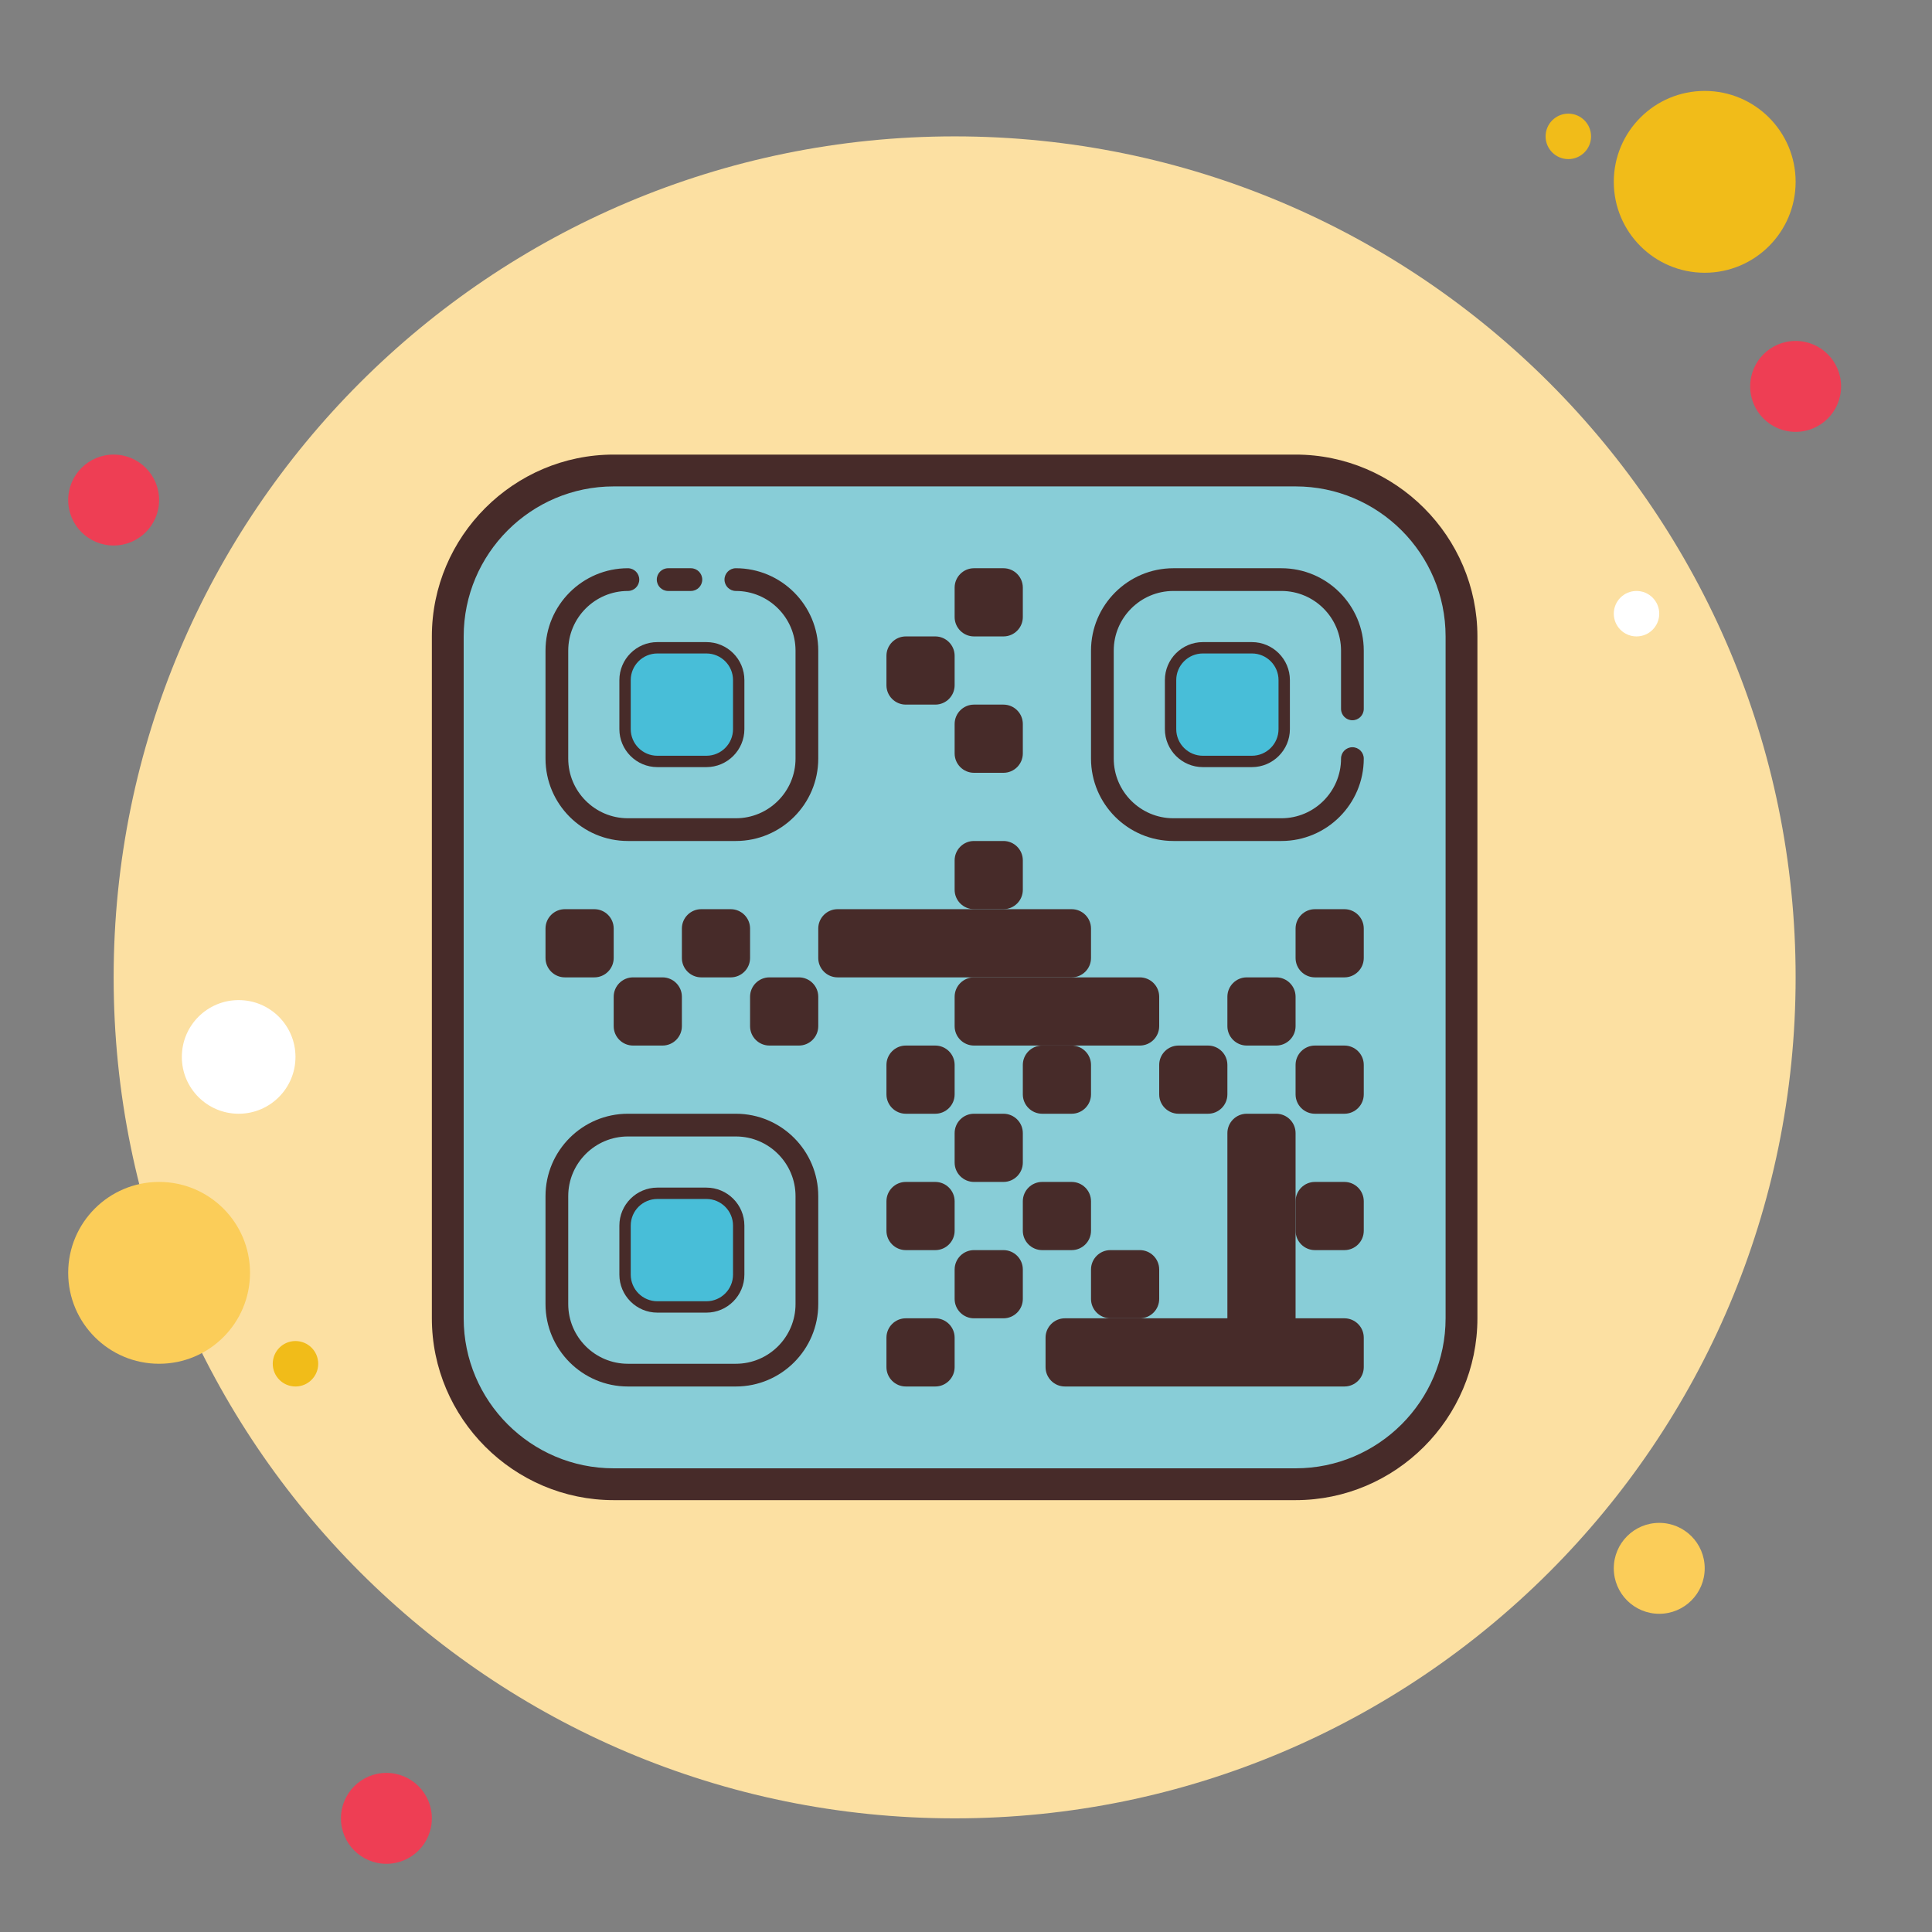 <?xml version="1.0" encoding="utf-8"?>
<svg width="85px" height="85px" viewBox="0 0 85 85" version="1.1" xmlns:xlink="http://www.w3.org/1999/xlink" xmlns="http://www.w3.org/2000/svg">
  <rect x="0" y="0" width="85" height="85" fill="#808080" stroke="none"/>
  <desc>Created with Lunacy</desc>
  <defs>
    <path d="M0 0L100 0L100 100L0 100L0 0Z" id="path_1" />
    <rect width="85" height="85" id="artboard_1" />
    <clipPath id="clip_1">
      <use xlink:href="#artboard_1" clip-rule="evenodd" />
    </clipPath>
    <clipPath id="mask_1">
      <use xlink:href="#path_1" />
    </clipPath>
  </defs>
  <g id="Artboard" clip-path="url(#clip_1)">
    <use xlink:href="#artboard_1" stroke="none" fill="#FFFFFF" fill-opacity="0" />
    <g id="svg" transform="translate(-8 -7)">
      <path d="M0 0L100 0L100 100L0 100L0 0Z" id="Background" fill="none" stroke="none" />
      <g clip-path="url(#mask_1)">
        <path d="M2 0C0.895 0 0 0.895 0 2C0 3.105 0.895 4 2 4C3.105 4 4 3.105 4 2C4 0.895 3.105 0 2 0L2 0Z" transform="translate(11 27)" id="Shape" fill="#EE3E54" stroke="none" />
        <path d="M1 0C0.448 0 0 0.448 0 1C0 1.552 0.448 2 1 2C1.552 2 2 1.552 2 1C2 0.448 1.552 0 1 0L1 0Z" transform="translate(76 12)" id="Shape" fill="#F1BC19" stroke="none" />
        <path d="M37 0C16.566 0 0 16.566 0 37C3.8147e-06 57.434 16.566 74 37 74C57.434 74 74 57.434 74 37C74 16.566 57.434 0 37 0L37 0Z" transform="translate(13 13)" id="Shape" fill="#FCE0A2" stroke="none" />
        <path d="M4 0C1.791 0 0 1.791 0 4C0 6.209 1.791 8 4 8C6.209 8 8 6.209 8 4C8 1.791 6.209 0 4 0L4 0Z" transform="translate(79 11)" id="Shape" fill="#F1BC19" stroke="none" />
        <path d="M2 0C0.895 0 0 0.895 0 2C0 3.105 0.895 4 2 4C3.105 4 4 3.105 4 2C4 0.895 3.105 0 2 0L2 0Z" transform="translate(85 22)" id="Shape" fill="#EE3E54" stroke="none" />
        <path d="M0 4C0 1.791 1.791 0 4 0C6.209 0 8 1.791 8 4C8 6.209 6.209 8 4 8C1.791 8 0 6.209 0 4ZM68 17C68 15.895 68.895 15 70 15C71.105 15 72 15.895 72 17C72 18.105 71.105 19 70 19C68.895 19 68 18.105 68 17Z" transform="translate(11 59)" id="Shape" fill="#FBCD59" fill-rule="evenodd" stroke="none" />
        <path d="M2 0C0.895 0 0 0.895 0 2C0 3.105 0.895 4 2 4C3.105 4 4 3.105 4 2C4 0.895 3.105 0 2 0L2 0Z" transform="translate(23 85)" id="Shape" fill="#EE3E54" stroke="none" />
        <path d="M2.5 0C1.119 0 0 1.119 0 2.5C0 3.881 1.119 5 2.5 5C3.881 5 5 3.881 5 2.5C5 1.119 3.881 0 2.5 0L2.5 0Z" transform="translate(16 51)" id="Shape" fill="#FFFFFF" stroke="none" />
        <path d="M1 0C0.448 0 0 0.448 0 1C0 1.552 0.448 2 1 2C1.552 2 2 1.552 2 1C2 0.448 1.552 0 1 0L1 0Z" transform="translate(20 66)" id="Shape" fill="#F1BC19" stroke="none" />
        <path d="M1 0C0.448 0 0 0.448 0 1C0 1.552 0.448 2 1 2C1.552 2 2 1.552 2 1C2 0.448 1.552 0 1 0L1 0Z" transform="translate(79 33)" id="Shape" fill="#FFFFFF" stroke="none" />
        <path d="M7.3 44.6C3.275 44.6 0 41.326 0 37.3L0 7.3C0 3.275 3.274 0 7.3 0L37.3 0C41.325 0 44.6 3.274 44.6 7.3L44.6 37.3C44.6 41.325 41.326 44.6 37.3 44.6L7.3 44.6L7.3 44.6Z" transform="translate(27.7 27.7)" id="Shape" fill="#88CDD7" stroke="none" />
        <path d="M8 0L38 0C42.4 0 46 3.6 46 8L46 38C46 42.4 42.4 46 38 46L8 46C3.6 46 0 42.4 0 38L0 8C0 3.6 3.6 0 8 0ZM44.6 8C44.6 4.361 41.639 1.4 38 1.4L8 1.4C4.361 1.4 1.4 4.361 1.4 8L1.4 38C1.4 41.639 4.361 44.6 8 44.6L38 44.6C41.639 44.6 44.6 41.639 44.6 38L44.6 8Z" transform="translate(27 27)" id="Shape" fill="#472B29" fill-rule="evenodd" stroke="none" />
        <path d="M7.875 0C9.601 0 11 1.399 11 3.125L11 7.875C11 9.601 9.601 11 7.875 11L3.125 11C1.399 11 0 9.601 0 7.875L0 3.125C0 1.399 1.399 0 3.125 0" transform="translate(32.5 32.5)" id="Shape" fill="#88CDD7" stroke="none" />
        <path d="M8.375 12L3.625 12C1.626 12 0 10.374 0 8.375L0 3.625C0 1.626 1.626 0 3.625 0C3.901 0 4.125 0.224 4.125 0.5C4.125 0.776 3.901 1 3.625 1C2.178 1 1 2.178 1 3.625L1 8.375C1 9.822 2.178 11 3.625 11L8.375 11C9.822 11 11 9.822 11 8.375L11 3.625C11 2.178 9.822 1 8.375 1C8.099 1 7.875 0.776 7.875 0.5C7.875 0.224 8.099 0 8.375 0C10.374 0 12 1.626 12 3.625L12 8.375C12 10.374 10.374 12 8.375 12L8.375 12Z" transform="translate(32 32)" id="Shape" fill="#472B29" stroke="none" />
        <path d="M1.5 1L0.5 1C0.224 1 0 0.776 0 0.5C0 0.224 0.224 0 0.5 0L1.5 0C1.776 0 2 0.224 2 0.5C2 0.776 1.776 1 1.5 1L1.5 1Z" transform="translate(36.896 32)" id="Shape" fill="#472B29" stroke="none" />
        <path d="M3.58 5L1.42 5C0.636 5 0 4.364 0 3.58L0 1.42C0 0.636 0.636 0 1.42 0L3.579 0C4.363 0 4.999 0.636 4.999 1.42L4.999 3.579C5 4.364 4.364 5 3.58 5L3.58 5Z" transform="translate(35.5 35.5)" id="Shape" fill="#48BED8" stroke="none" />
        <path d="M1.671 5.5L3.829 5.5C4.75 5.5 5.5 4.75 5.5 3.829L5.5 1.671C5.5 0.75 4.75 0 3.829 0L1.671 0C0.75 0 0 0.75 0 1.671L0 3.829C0 4.75 0.75 5.5 1.671 5.5ZM0.5 1.671C0.5 1.025 1.025 0.5 1.671 0.5L3.829 0.5C4.475 0.5 5 1.025 5 1.671L5 3.829C5 4.475 4.475 5 3.829 5L1.671 5C1.025 5 0.5 4.475 0.5 3.829L0.5 1.671Z" transform="translate(35.25 35.25)" id="Shape" fill="#472B29" fill-rule="evenodd" stroke="none" />
        <path d="M11 7.875C11 9.601 9.601 11 7.875 11L3.125 11C1.399 11 0 9.601 0 7.875L0 3.125C0 1.399 1.399 0 3.125 0L7.875 0C9.601 0 11 1.399 11 3.125L11 5.687" transform="translate(56.5 32.5)" id="Shape" fill="#88CDD7" stroke="none" />
        <path d="M8.375 12L3.625 12C1.626 12 0 10.374 0 8.375L0 3.625C0 1.626 1.626 0 3.625 0L8.375 0C10.374 0 12 1.626 12 3.625L12 6.188C12 6.464 11.776 6.688 11.5 6.688C11.224 6.688 11 6.464 11 6.188L11 3.625C11 2.178 9.822 1 8.375 1L3.625 1C2.178 1 1 2.178 1 3.625L1 8.375C1 9.822 2.178 11 3.625 11L8.375 11C9.822 11 11 9.822 11 8.375C11 8.099 11.224 7.875 11.5 7.875C11.776 7.875 12 8.099 12 8.375C12 10.374 10.374 12 8.375 12L8.375 12Z" transform="translate(56 32)" id="Shape" fill="#472B29" stroke="none" />
        <path d="M3.58 5L1.42 5C0.636 5 0 4.364 0 3.58L0 1.42C0 0.636 0.636 0 1.42 0L3.579 0C4.363 0 4.999 0.636 4.999 1.42L4.999 3.579C5 4.364 4.364 5 3.58 5L3.58 5Z" transform="translate(59.5 35.5)" id="Shape" fill="#48BED8" stroke="none" />
        <path d="M1.671 5.5L3.829 5.5C4.75 5.5 5.5 4.75 5.5 3.829L5.5 1.671C5.5 0.75 4.75 0 3.829 0L1.671 0C0.75 0 0 0.75 0 1.671L0 3.829C0 4.75 0.75 5.5 1.671 5.5ZM0.5 1.671C0.5 1.025 1.025 0.5 1.671 0.5L3.829 0.5C4.475 0.5 5 1.025 5 1.671L5 3.829C5 4.475 4.475 5 3.829 5L1.671 5C1.025 5 0.5 4.475 0.5 3.829L0.5 1.671Z" transform="translate(59.25 35.25)" id="Shape" fill="#472B29" fill-rule="evenodd" stroke="none" />
        <path d="M7.875 11L3.125 11C1.399 11 0 9.601 0 7.875L0 3.125C0 1.399 1.399 0 3.125 0L7.875 0C9.601 0 11 1.399 11 3.125L11 7.875C11 9.601 9.601 11 7.875 11L7.875 11Z" transform="translate(32.5 56.5)" id="Shape" fill="#88CDD7" stroke="none" />
        <path d="M3.625 12L8.375 12C10.374 12 12 10.374 12 8.375L12 3.625C12 1.626 10.374 0 8.375 0L3.625 0C1.626 0 0 1.626 0 3.625L0 8.375C0 10.374 1.626 12 3.625 12ZM1 3.625C1 2.178 2.178 1 3.625 1L8.375 1C9.822 1 11 2.178 11 3.625L11 8.375C11 9.822 9.822 11 8.375 11L3.625 11C2.178 11 1 9.822 1 8.375L1 3.625Z" transform="translate(32 56)" id="Shape" fill="#472B29" fill-rule="evenodd" stroke="none" />
        <path d="M3.58 5L1.42 5C0.636 5 0 4.364 0 3.58L0 1.42C0 0.636 0.636 0 1.42 0L3.579 0C4.363 0 4.999 0.636 4.999 1.42L4.999 3.579C5 4.364 4.364 5 3.58 5L3.58 5Z" transform="translate(35.5 59.5)" id="Shape" fill="#48BED8" stroke="none" />
        <path d="M12.603 3L13.898 3C14.368 3 14.75 2.618 14.75 2.147L14.75 0.852C14.75 0.382 14.368 0 13.897 0L12.602 0C12.132 0 11.75 0.382 11.75 0.853L11.75 2.148C11.75 2.618 12.132 3 12.603 3ZM19.898 3L18.603 3C18.132 3 17.75 2.618 17.75 2.148L17.75 0.853C17.75 0.382 18.132 0 18.602 0L19.897 0C20.368 0 20.75 0.382 20.75 0.852L20.75 2.147C20.75 2.618 20.368 3 19.898 3ZM24.603 3L25.898 3C26.368 3 26.75 2.618 26.75 2.147L26.75 0.852C26.75 0.382 26.368 0 25.897 0L24.602 0C24.132 0 23.75 0.382 23.75 0.853L23.75 2.148C23.75 2.618 24.132 3 24.603 3ZM31.898 3L30.603 3C30.132 3 29.75 2.618 29.75 2.148L29.75 0.853C29.75 0.382 30.132 0 30.602 0L31.897 0C32.368 0 32.75 0.382 32.75 0.852L32.75 2.147C32.75 2.618 32.368 3 31.898 3ZM16.898 6L15.603 6C15.132 6 14.75 5.618 14.75 5.148L14.75 3.853C14.75 3.382 15.132 3 15.602 3L16.897 3C17.368 3 17.75 3.382 17.75 3.852L17.75 5.147C17.75 5.618 17.368 6 16.898 6ZM13.898 9L12.603 9C12.132 9 11.75 8.618 11.75 8.148L11.75 6.853C11.75 6.382 12.132 6 12.602 6L13.897 6C14.368 6 14.75 6.382 14.75 6.852L14.75 8.147C14.75 8.618 14.368 9 13.898 9ZM1.671 11.75L3.829 11.75C4.75 11.75 5.5 11 5.5 10.079L5.5 7.921C5.5 7 4.75 6.25 3.829 6.25L1.671 6.25C0.75 6.25 0 7 0 7.921L0 10.079C0 11 0.75 11.75 1.671 11.75ZM0.5 7.921C0.5 7.275 1.025 6.75 1.671 6.75L3.829 6.75C4.475 6.75 5 7.275 5 7.921L5 10.079C5 10.725 4.475 11.25 3.829 11.25L1.671 11.25C1.025 11.25 0.5 10.725 0.5 10.079L0.5 7.921ZM15.603 12L16.898 12C17.368 12 17.75 11.618 17.75 11.147L17.75 9.852C17.75 9.382 17.368 9 16.897 9L15.602 9C15.132 9 14.75 9.382 14.75 9.853L14.75 11.148C14.75 11.618 15.132 12 15.603 12ZM12.603 15L13.898 15C14.368 15 14.75 14.618 14.75 14.147L14.75 12.852C14.75 12.382 14.368 12 13.897 12L12.602 12C12.132 12 11.75 12.382 11.75 12.853L11.75 14.148C11.75 14.618 12.132 15 12.603 15Z" transform="translate(35.25 53)" id="Shape" fill="#472B29" fill-rule="evenodd" stroke="none" />
        <g id="Group" transform="translate(53 59)">
          <path d="M2.148 3L0.853 3C0.382 3 0 2.618 0 2.148L0 0.853C0 0.382 0.382 0 0.852 0L2.147 0C2.618 0 3 0.382 3 0.852L3 2.147C3 2.618 2.618 3 2.148 3L2.148 3Z" id="Shape" fill="#472B29" stroke="none" />
        </g>
        <g id="Group" transform="translate(56 62)">
          <path d="M2.148 3L0.853 3C0.382 3 0 2.618 0 2.148L0 0.853C0 0.382 0.382 0 0.852 0L2.147 0C2.618 0 3 0.382 3 0.852L3 2.147C3 2.618 2.618 3 2.148 3L2.148 3Z" id="Shape" fill="#472B29" stroke="none" />
        </g>
        <g id="Group" transform="translate(65 59)">
          <path d="M2.148 3L0.853 3C0.382 3 0 2.618 0 2.148L0 0.853C0 0.382 0.382 0 0.852 0L2.147 0C2.618 0 3 0.382 3 0.852L3 2.147C3 2.618 2.618 3 2.148 3L2.148 3Z" id="Shape" fill="#472B29" stroke="none" />
        </g>
        <g id="Group" transform="translate(50 44)">
          <path d="M2.148 3L0.853 3C0.382 3 0 2.618 0 2.148L0 0.853C0 0.382 0.382 0 0.852 0L2.147 0C2.618 0 3 0.382 3 0.852L3 2.147C3 2.618 2.618 3 2.148 3L2.148 3Z" id="Shape" fill="#472B29" stroke="none" />
        </g>
        <g id="Group" transform="translate(50 38)">
          <path d="M2.148 3L0.853 3C0.382 3 0 2.618 0 2.148L0 0.853C0 0.382 0.382 0 0.852 0L2.147 0C2.618 0 3 0.382 3 0.852L3 2.147C3 2.618 2.618 3 2.148 3L2.148 3Z" id="Shape" fill="#472B29" stroke="none" />
        </g>
        <g id="Group" transform="translate(47 35)">
          <path d="M2.148 3L0.853 3C0.382 3 0 2.618 0 2.148L0 0.853C0 0.382 0.382 0 0.852 0L2.147 0C2.618 0 3 0.382 3 0.852L3 2.147C3 2.618 2.618 3 2.148 3L2.148 3Z" id="Shape" fill="#472B29" stroke="none" />
        </g>
        <g id="Group" transform="translate(50 32)">
          <path d="M2.148 3L0.853 3C0.382 3 0 2.618 0 2.148L0 0.853C0 0.382 0.382 0 0.852 0L2.147 0C2.618 0 3 0.382 3 0.852L3 2.147C3 2.618 2.618 3 2.148 3L2.148 3Z" id="Shape" fill="#472B29" stroke="none" />
        </g>
        <g id="Group" transform="translate(38 47)">
          <path d="M2.148 3L0.853 3C0.382 3 0 2.618 0 2.148L0 0.853C0 0.382 0.382 0 0.852 0L2.147 0C2.618 0 3 0.382 3 0.852L3 2.147C3 2.618 2.618 3 2.148 3L2.148 3Z" id="Shape" fill="#472B29" stroke="none" />
        </g>
        <g id="Group" transform="translate(35 50)">
          <path d="M2.148 3L0.853 3C0.382 3 0 2.618 0 2.148L0 0.853C0 0.382 0.382 0 0.852 0L2.147 0C2.618 0 3 0.382 3 0.852L3 2.147C3 2.618 2.618 3 2.148 3L2.148 3Z" id="Shape" fill="#472B29" stroke="none" />
        </g>
        <g id="Group" transform="translate(41 50)">
          <path d="M2.148 3L0.853 3C0.382 3 0 2.618 0 2.148L0 0.853C0 0.382 0.382 0 0.852 0L2.147 0C2.618 0 3 0.382 3 0.852L3 2.147C3 2.618 2.618 3 2.148 3L2.148 3Z" id="Shape" fill="#472B29" stroke="none" />
        </g>
        <g id="Group" transform="translate(32 47)">
          <path d="M2.148 3L0.853 3C0.382 3 0 2.618 0 2.148L0 0.853C0 0.382 0.382 0 0.852 0L2.147 0C2.618 0 3 0.382 3 0.852L3 2.147C3 2.618 2.618 3 2.148 3L2.148 3Z" id="Shape" fill="#472B29" stroke="none" />
        </g>
        <g id="Group" transform="translate(62 50)">
          <path d="M2.148 3L0.853 3C0.382 3 0 2.618 0 2.148L0 0.853C0 0.382 0.382 0 0.852 0L2.147 0C2.618 0 3 0.382 3 0.852L3 2.147C3 2.618 2.618 3 2.148 3L2.148 3Z" id="Shape" fill="#472B29" stroke="none" />
        </g>
        <g id="Group" transform="translate(65 47)">
          <path d="M2.148 3L0.853 3C0.382 3 0 2.618 0 2.148L0 0.853C0 0.382 0.382 0 0.852 0L2.147 0C2.618 0 3 0.382 3 0.852L3 2.147C3 2.618 2.618 3 2.148 3L2.148 3Z" id="Shape" fill="#472B29" stroke="none" />
        </g>
        <g id="Group" transform="translate(62 56)">
          <path d="M3 0.852L3 9.147C3 9.618 2.618 10 2.148 10L0.853 10C0.382 10 0 9.618 0 9.148L0 0.853C0 0.382 0.382 0 0.852 0L2.147 0C2.618 0 3 0.382 3 0.852L3 0.852Z" id="Shape" fill="#472B29" stroke="none" />
        </g>
        <g id="Group" transform="translate(54 65)">
          <path d="M13.148 3L0.852 3C0.382 3 0 2.618 0 2.148L0 0.853C0 0.382 0.382 0 0.852 0L13.147 0C13.618 0 14 0.382 14 0.852L14 2.147C14 2.618 13.618 3 13.148 3L13.148 3Z" id="Shape" fill="#472B29" stroke="none" />
        </g>
        <g id="Group" transform="translate(50 50)">
          <path d="M8.148 3L0.853 3C0.382 3 0 2.618 0 2.148L0 0.853C0 0.382 0.382 0 0.852 0L8.147 0C8.618 0 9 0.382 9 0.852L9 2.147C9 2.618 8.618 3 8.148 3L8.148 3Z" id="Shape" fill="#472B29" stroke="none" />
        </g>
        <g id="Group" transform="translate(44 47)">
          <path d="M11.148 3L0.852 3C0.382 3 0 2.618 0 2.148L0 0.853C0 0.382 0.382 0 0.852 0L11.147 0C11.618 0 12 0.382 12 0.852L12 2.147C12 2.618 11.618 3 11.148 3L11.148 3Z" id="Shape" fill="#472B29" stroke="none" />
        </g>
      </g>
    </g>
  </g>
</svg>